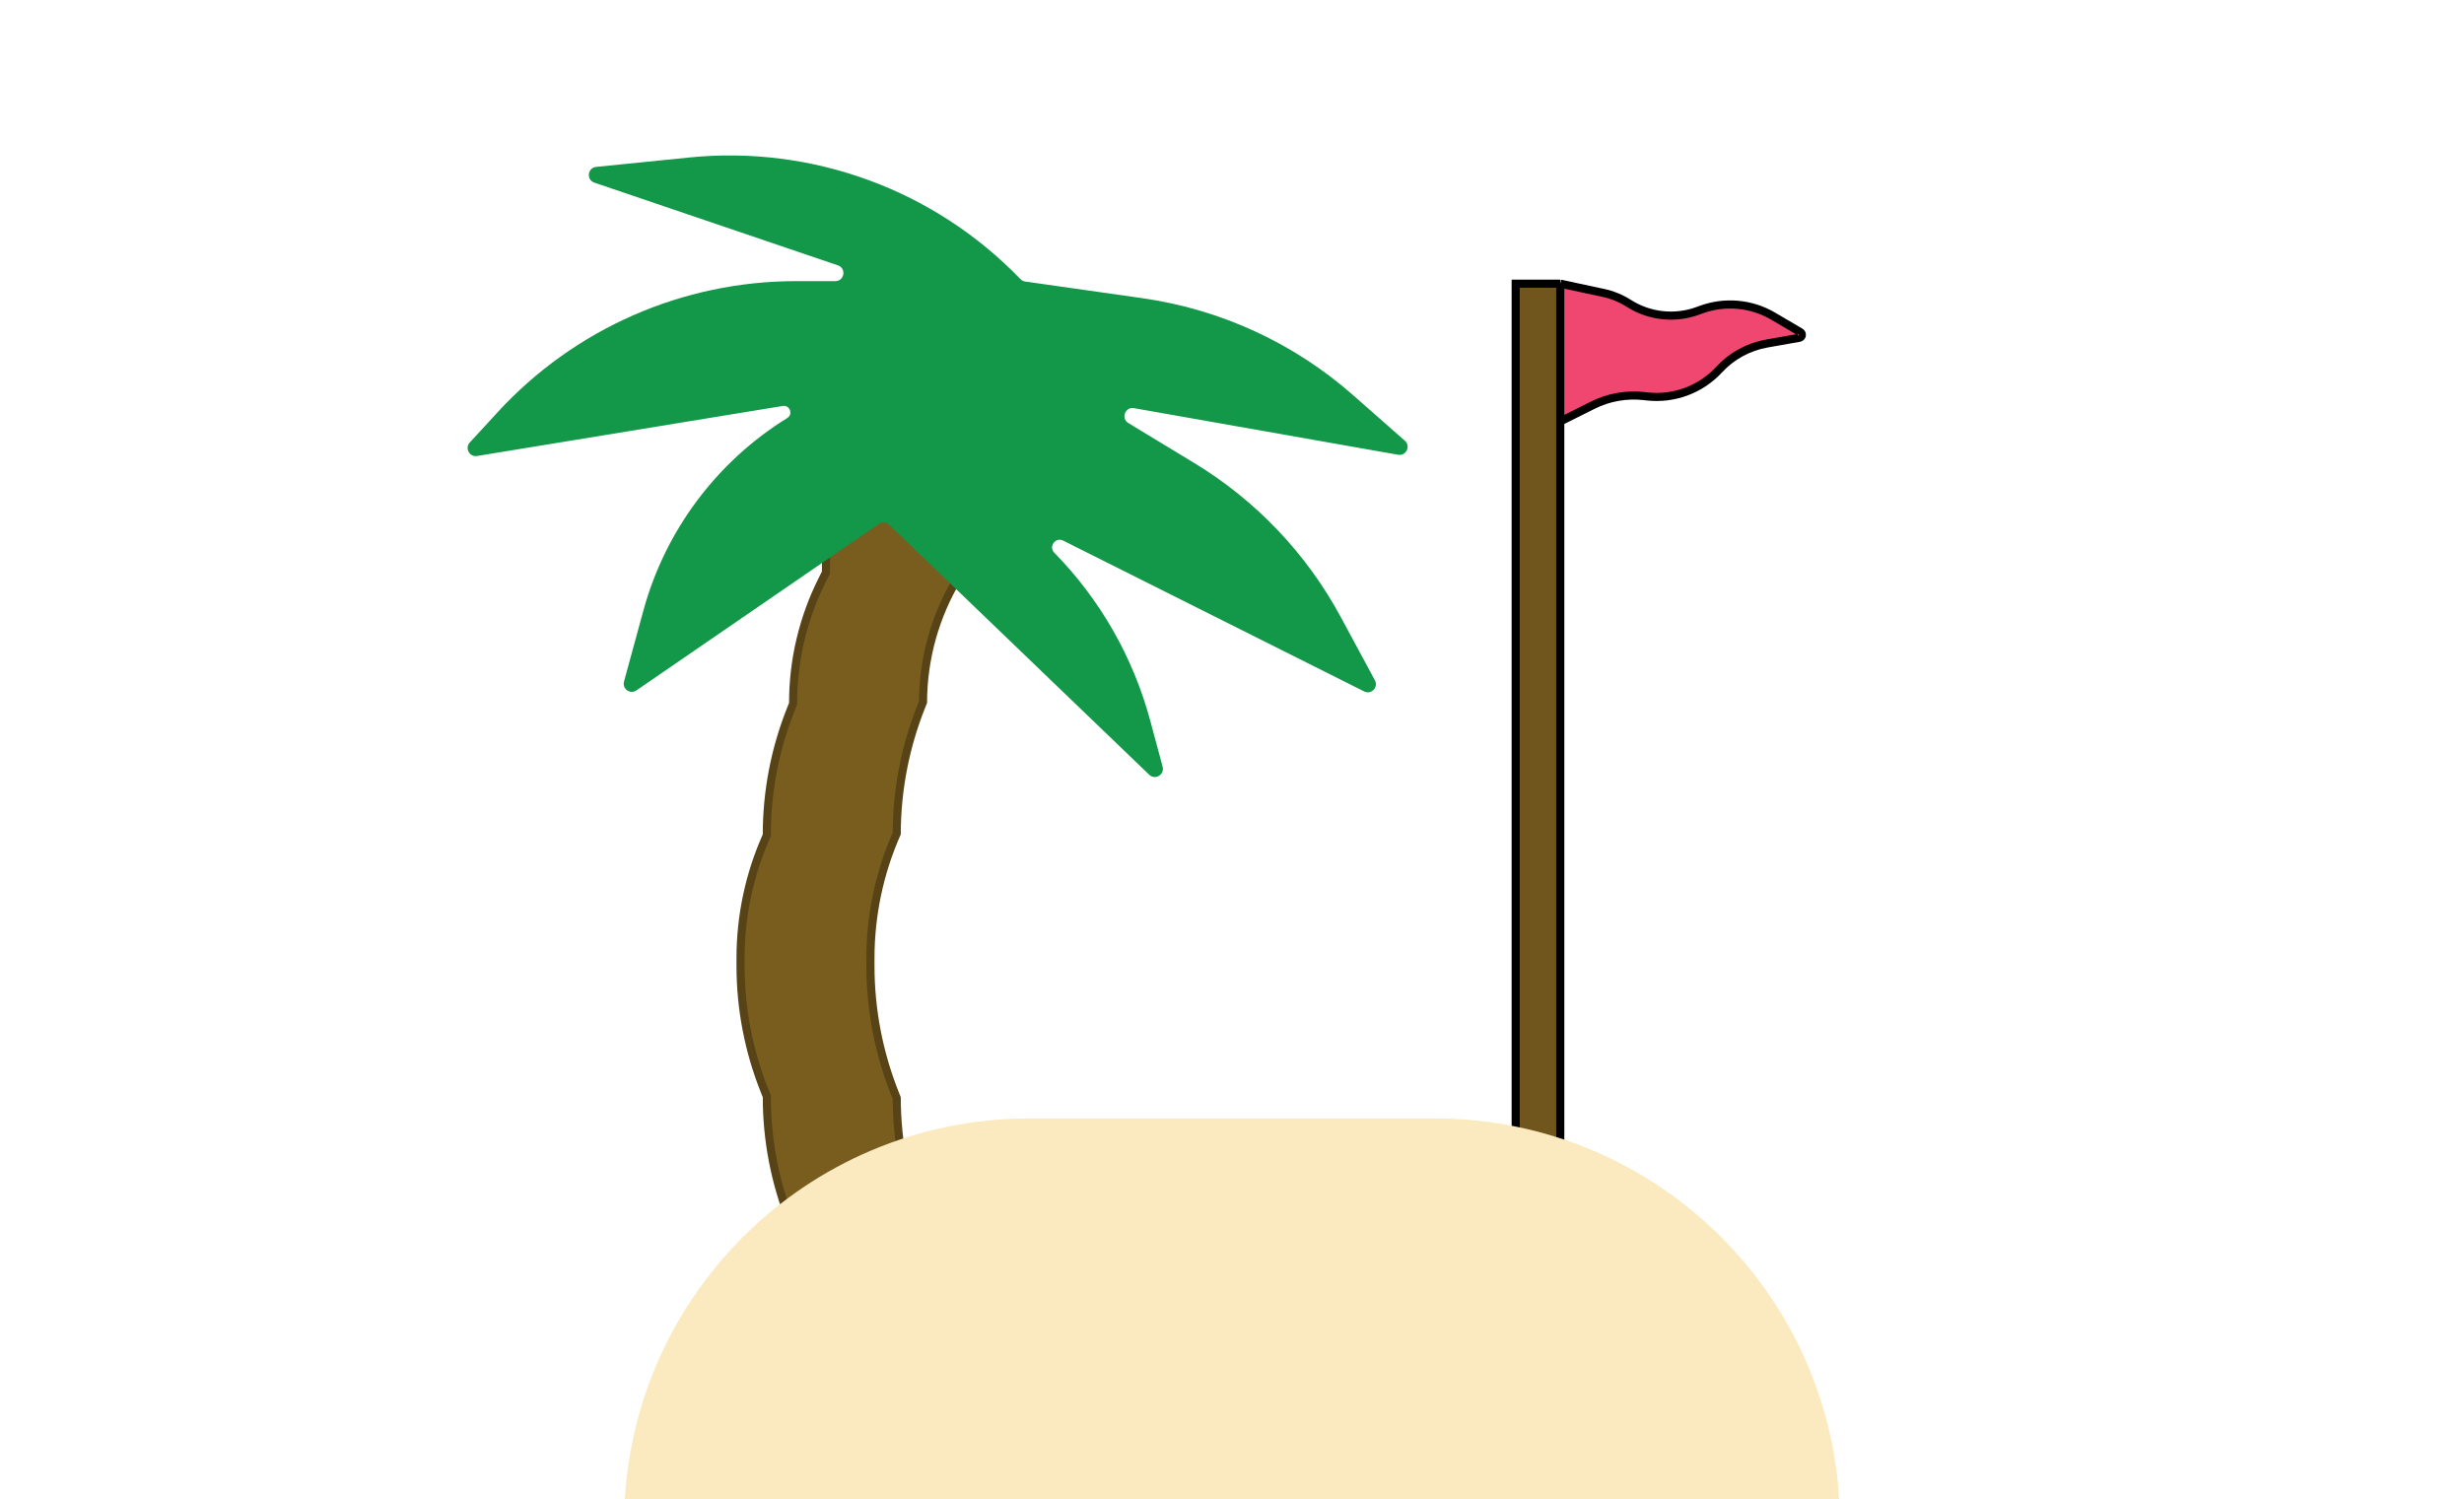 <svg width="304" height="185" viewBox="0 0 304 185" fill="none" xmlns="http://www.w3.org/2000/svg">
<path d="M101.905 167.811V167.693L101.853 167.587L101.425 166.731C99.075 162.032 97.851 156.849 97.851 151.595V151.498L97.816 151.409L97.584 150.829C95.618 145.915 94.608 140.671 94.608 135.378V135.282L94.572 135.193L94.34 134.613C92.375 129.699 91.365 124.455 91.365 119.162V118.229C91.365 113.034 92.455 107.896 94.565 103.149L94.608 103.052V102.946C94.608 97.653 95.618 92.409 97.584 87.495L97.816 86.915L97.851 86.826V86.73C97.851 81.475 99.075 76.293 101.425 71.593L101.853 70.737L101.905 70.632V70.514V65.512C101.905 63.57 102.433 61.664 103.432 59.999L104.428 58.339C105.747 56.142 108.121 54.797 110.684 54.797H115.386C118.649 54.797 120.771 58.231 119.312 61.15C118.938 61.898 118.743 62.723 118.743 63.56V70.375L118.121 71.412C115.361 76.011 113.896 81.27 113.878 86.633L113.682 87.124C111.682 92.123 110.649 97.456 110.635 102.84C108.497 107.688 107.392 112.929 107.392 118.229V119.162C107.392 124.582 108.426 129.952 110.439 134.984L110.635 135.475C110.647 140.862 111.681 146.198 113.682 151.2L113.878 151.691C113.896 157.054 115.361 162.313 118.121 166.913L118.743 167.95C118.765 173.312 120.023 178.598 122.422 183.395L122.488 183.527H116H106.553L106.006 182.614C103.323 178.143 101.905 173.026 101.905 167.811Z" fill="#785D1F" stroke="#574315"/>
<path d="M73.329 22.534C72.311 22.188 72.481 20.7 73.55 20.592L85.023 19.433C100.229 17.897 115.298 23.429 125.897 34.44C126.051 34.6 126.255 34.704 126.475 34.735L140.944 36.791C150.591 38.162 159.627 42.321 166.941 48.758L173.324 54.375C174.083 55.042 173.485 56.286 172.489 56.11L139.906 50.36C138.816 50.168 138.268 51.627 139.214 52.2L147.341 57.127C154.957 61.744 161.202 68.311 165.429 76.15L169.632 83.942C170.096 84.802 169.177 85.749 168.304 85.311L131.172 66.703C130.223 66.227 129.335 67.443 130.079 68.202C135.733 73.97 139.806 81.097 141.906 88.896L143.443 94.607C143.706 95.585 142.515 96.29 141.784 95.588L109.696 64.743C109.353 64.414 108.827 64.371 108.436 64.64L78.519 85.186C77.751 85.713 76.743 84.996 76.988 84.098L79.372 75.358C82.068 65.471 88.413 56.974 97.127 51.579C97.881 51.112 97.445 49.948 96.57 50.091L58.858 56.262C57.92 56.416 57.317 55.298 57.96 54.598L61.414 50.842C70.882 40.546 84.23 34.687 98.218 34.687H103.055C104.186 34.687 104.447 33.103 103.376 32.74L73.329 22.534Z" fill="#139748"/>
<path fill-rule="evenodd" clip-rule="evenodd" d="M187 35V141H192.5V52V35H187ZM200.964 37.432V37.432C203.506 39.05 206.659 39.389 209.487 38.347V38.347C206.659 39.388 203.507 39.049 200.964 37.432ZM217.985 42.385V42.385C215.724 42.784 213.656 43.915 212.098 45.602V45.602C213.656 43.914 215.724 42.784 217.985 42.385ZM202.816 48.868V48.868C200.652 48.628 198.461 49.019 196.513 49.993V49.993C198.462 49.019 200.651 48.628 202.816 48.868Z" fill="#70561C"/>
<path d="M192.5 35V52L196.513 49.993V49.993C198.461 49.019 200.652 48.628 202.816 48.868V48.868L202.819 48.869L203.227 48.914C206.543 49.282 209.836 48.053 212.098 45.602V45.602C213.656 43.915 215.724 42.784 217.985 42.385V42.385L217.987 42.385L222.002 41.676C222.344 41.616 222.426 41.162 222.126 40.986L218.766 39.009C216.066 37.421 212.795 37.128 209.856 38.211L209.489 38.346L209.487 38.347V38.347C206.659 39.389 203.506 39.05 200.964 37.432V37.432C199.996 36.816 198.925 36.377 197.803 36.136L192.5 35Z" fill="#EF476F"/>
<path d="M192.5 35H187V141H192.5V52M192.5 35V52M192.5 35L197.803 36.136M192.5 52L196.513 49.993M197.803 36.136C198.925 36.377 199.996 36.816 200.964 37.432M197.803 36.136V36.136C198.925 36.377 199.996 36.816 200.964 37.432V37.432M200.964 37.432V37.432C203.506 39.05 206.659 39.389 209.487 38.347V38.347M200.964 37.432C203.507 39.049 206.659 39.388 209.487 38.347M209.856 38.211L209.489 38.346L209.487 38.347M209.856 38.211C212.795 37.128 216.066 37.421 218.766 39.009M209.856 38.211V38.211C212.795 37.128 216.066 37.421 218.766 39.009V39.009M218.766 39.009L222.126 40.986M222.126 40.986C222.426 41.162 222.344 41.616 222.002 41.676M222.126 40.986V40.986C222.426 41.162 222.344 41.616 222.002 41.676V41.676M222.002 41.676L217.987 42.385L217.985 42.385M212.098 45.602C209.836 48.053 206.543 49.282 203.227 48.914M212.098 45.602V45.602C213.656 43.915 215.724 42.784 217.985 42.385V42.385M212.098 45.602C213.656 43.914 215.724 42.784 217.985 42.385M212.098 45.602V45.602C209.836 48.053 206.543 49.282 203.227 48.914V48.914M203.227 48.914L202.819 48.869L202.816 48.868M196.513 49.993V49.993C198.461 49.019 200.652 48.628 202.816 48.868V48.868M196.513 49.993C198.462 49.019 200.651 48.628 202.816 48.868" stroke="black"/>
<g filter="url(#filter0_i_77_695)">
<path d="M227 184H77C77 156.386 99.386 134 127 134H152H177C204.614 134 227 156.386 227 184Z" fill="#FBE9BF"/>
</g>
<defs>
<filter id="filter0_i_77_695" x="77" y="134" width="150" height="54" filterUnits="userSpaceOnUse" color-interpolation-filters="sRGB">
<feFlood flood-opacity="0" result="BackgroundImageFix"/>
<feBlend mode="normal" in="SourceGraphic" in2="BackgroundImageFix" result="shape"/>
<feColorMatrix in="SourceAlpha" type="matrix" values="0 0 0 0 0 0 0 0 0 0 0 0 0 0 0 0 0 0 127 0" result="hardAlpha"/>
<feOffset dy="4"/>
<feGaussianBlur stdDeviation="25"/>
<feComposite in2="hardAlpha" operator="arithmetic" k2="-1" k3="1"/>
<feColorMatrix type="matrix" values="0 0 0 0 1 0 0 0 0 0.82 0 0 0 0 0.4 0 0 0 0.5 0"/>
<feBlend mode="normal" in2="shape" result="effect1_innerShadow_77_695"/>
</filter>
</defs>
</svg>
